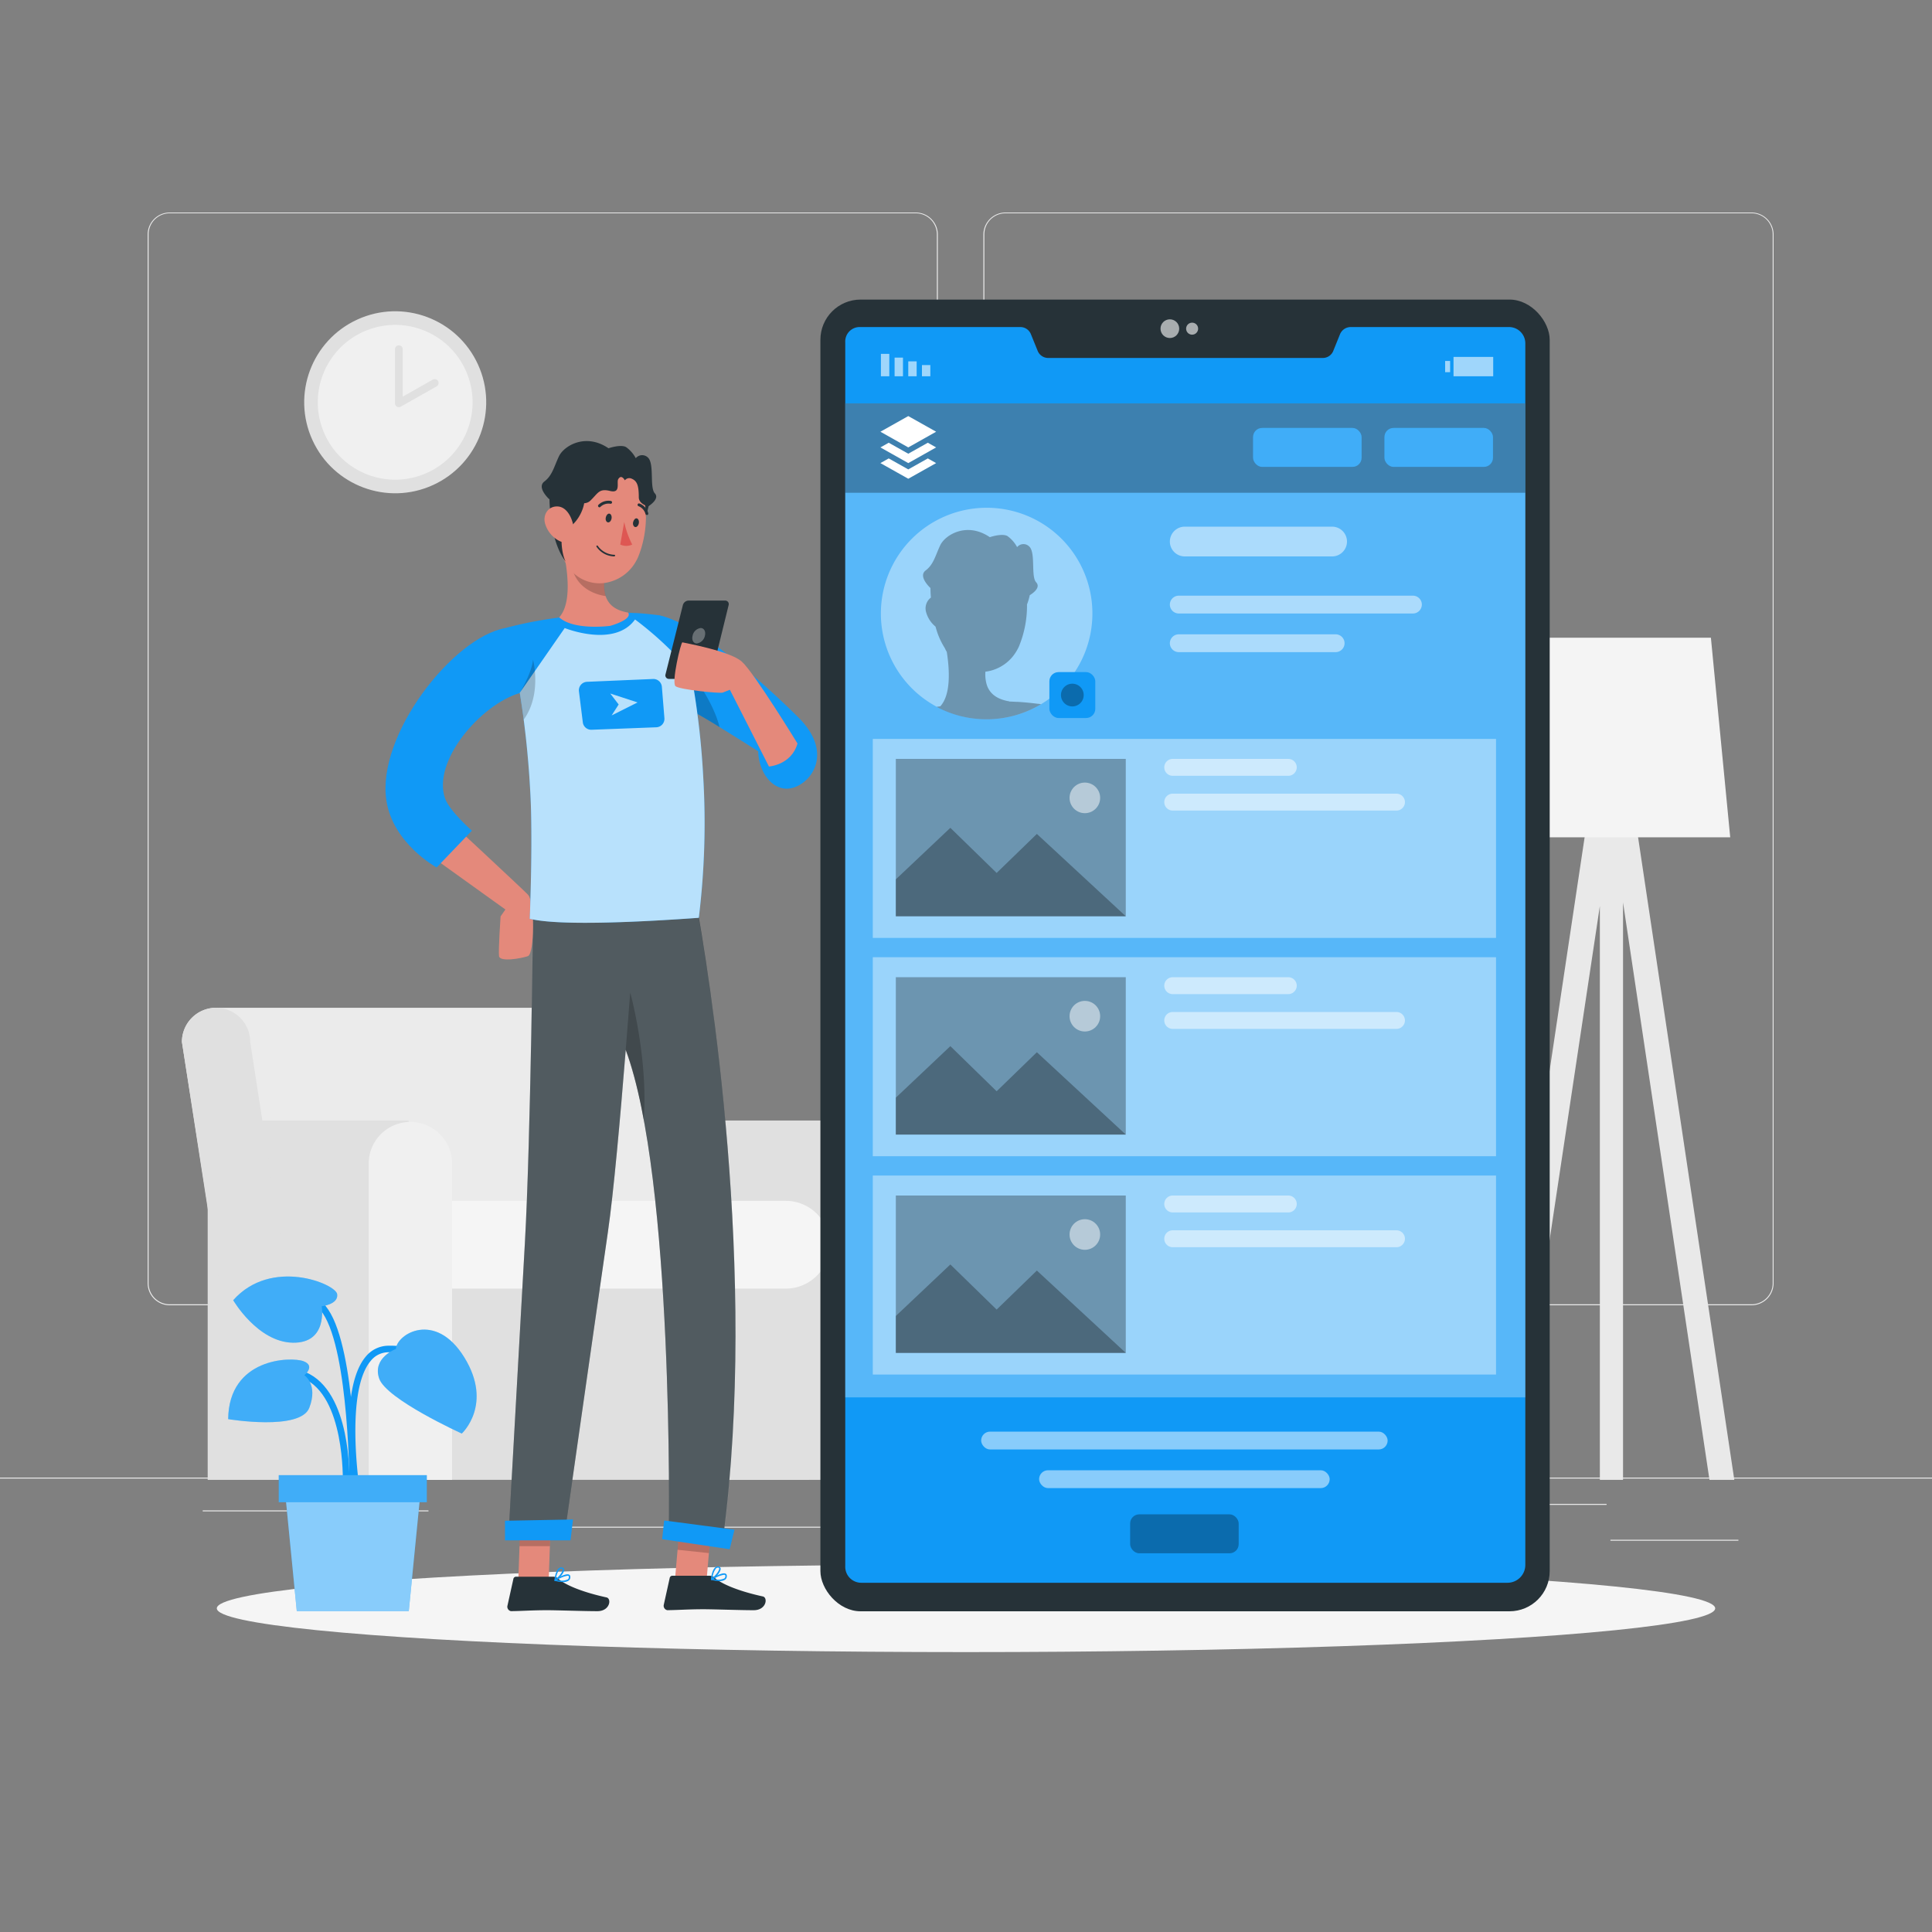 <svg xmlns="http://www.w3.org/2000/svg" viewBox="0 0 500 500"><rect x="0" y="0" width="500" height="500" fill="#808080" stroke="none"/><g id="freepik--background-complete--inject-130"><rect y="382.4" width="500" height="0.25" style="fill:#ebebeb"></rect><rect x="416.78" y="398.49" width="33.12" height="0.25" style="fill:#ebebeb"></rect><rect x="322.53" y="401.21" width="8.69" height="0.25" style="fill:#ebebeb"></rect><rect x="396.59" y="389.21" width="19.19" height="0.25" style="fill:#ebebeb"></rect><rect x="52.46" y="390.89" width="43.19" height="0.25" style="fill:#ebebeb"></rect><rect x="104.56" y="390.89" width="6.33" height="0.25" style="fill:#ebebeb"></rect><rect x="131.47" y="395.11" width="93.68" height="0.25" style="fill:#ebebeb"></rect><path d="M237,337.8H43.91a5.71,5.71,0,0,1-5.7-5.71V60.66A5.71,5.71,0,0,1,43.91,55H237a5.71,5.71,0,0,1,5.71,5.71V332.09A5.71,5.71,0,0,1,237,337.8ZM43.91,55.2a5.46,5.46,0,0,0-5.45,5.46V332.09a5.46,5.46,0,0,0,5.45,5.46H237a5.47,5.47,0,0,0,5.46-5.46V60.66A5.47,5.47,0,0,0,237,55.2Z" style="fill:#ebebeb"></path><path d="M453.31,337.8H260.21a5.72,5.72,0,0,1-5.71-5.71V60.66A5.72,5.72,0,0,1,260.21,55h193.1A5.71,5.71,0,0,1,459,60.66V332.09A5.71,5.71,0,0,1,453.31,337.8ZM260.21,55.2a5.47,5.47,0,0,0-5.46,5.46V332.09a5.47,5.47,0,0,0,5.46,5.46h193.1a5.47,5.47,0,0,0,5.46-5.46V60.66a5.47,5.47,0,0,0-5.46-5.46Z" style="fill:#ebebeb"></path><path d="M55.91,260.81H164.37a8.83,8.83,0,0,1,8.83,8.83l12,76.47H59.08l-12-76.47A8.84,8.84,0,0,1,55.91,260.81Z" style="fill:#ebebeb"></path><path d="M184.89,290.38l-.14-.39h42v93h-52V301.14A10.62,10.62,0,0,1,184.89,290.38Z" style="fill:#e0e0e0"></path><path d="M227.2,290.36h0A10.77,10.77,0,0,1,238,301.14V383H216.42V301.14A10.77,10.77,0,0,1,227.2,290.36Z" style="fill:#f0f0f0"></path><path d="M63.89,290.38l-.14-.39h42v93h-52V301.14A10.62,10.62,0,0,1,63.89,290.38Z" style="fill:#e0e0e0"></path><rect x="116.97" y="317.49" width="92.41" height="65.5" transform="translate(326.35 700.47) rotate(180)" style="fill:#e0e0e0"></rect><path d="M110.77,310.77h104a0,0,0,0,1,0,0v22.71a0,0,0,0,1,0,0h-104a11.36,11.36,0,0,1-11.36-11.36v0A11.36,11.36,0,0,1,110.77,310.77Z" transform="translate(314.13 644.26) rotate(-180)" style="fill:#f5f5f5"></path><path d="M106.2,290.36h0A10.77,10.77,0,0,1,117,301.14V383H95.42V301.14A10.77,10.77,0,0,1,106.2,290.36Z" style="fill:#f0f0f0"></path><path d="M76.75,347.24H59.08l-12-77.6a8.84,8.84,0,0,1,8.84-8.83h0a8.83,8.83,0,0,1,8.83,8.83Z" style="fill:#e0e0e0"></path><polygon points="391.69 382.99 414.04 234.49 414.04 382.99 420.04 382.99 420.04 233.56 442.41 382.99 448.84 382.99 420.83 195.95 420.04 196.07 420.04 189.99 414.04 189.99 414.04 196.05 413.21 195.95 385.14 382.99 391.69 382.99" style="fill:#e9e9e9"></polygon><polygon points="447.78 216.69 385.97 216.69 390.97 165.04 442.78 165.04 447.78 216.69" style="fill:#f4f4f4"></polygon><circle cx="102.28" cy="104.11" r="23.55" transform="translate(-34.02 51.93) rotate(-24.56)" style="fill:#e0e0e0"></circle><circle cx="102.28" cy="104.11" r="20.03" transform="translate(-30.91 44.43) rotate(-21.37)" style="fill:#f0f0f0"></circle><polyline points="103.22 90.37 103.22 104.37 112.5 99.12" style="fill:#f0f0f0"></polyline><path d="M103.22,105.37a1,1,0,0,1-1-1v-14a1,1,0,0,1,2,0v12.28l7.78-4.4a1,1,0,1,1,1,1.74l-9.28,5.25A1,1,0,0,1,103.22,105.37Z" style="fill:#e0e0e0"></path></g><g id="freepik--Shadow--inject-130"><ellipse id="freepik--path--inject-130" cx="250" cy="416.24" rx="193.89" ry="11.32" style="fill:#f5f5f5"></ellipse></g><g id="freepik--Plant--inject-130"><path d="M91.27,384.65c-.16-1-3.66-25.18,3.35-33.51a7.63,7.63,0,0,1,5.83-2.87c14.15-.33,16.08,11,16.1,11.15l-1.67.26c-.06-.41-1.74-10-14.39-9.72a5.87,5.87,0,0,0-4.57,2.26c-6.53,7.76-3,31.93-3,32.18Z" style="fill:#1099F6"></path><path d="M90.41,383.54l-1.69-.05c0-.22.56-22.25-10.29-26.8-10.64-4.46-15.42,4.71-15.62,5.1L61.3,361c.05-.11,5.67-11,17.78-5.9C91,360.13,90.44,382.59,90.41,383.54Z" style="fill:#1099F6"></path><path d="M90.46,385.27c0-.35-.1-35.19-6.9-45.37-6.52-9.79-17-5.18-17.48-5l-.7-1.54C65.5,333.33,77.64,328,85,339c7.07,10.61,7.18,44.86,7.18,46.31Z" style="fill:#1099F6"></path><path d="M102.47,349.11s-6.18,2.27-4.34,7.65S119.51,371,119.51,371s8.18-7.5.66-19.7S102.64,345.26,102.47,349.11Z" style="fill:#1099F6"></path><path d="M83.26,338.06s4.39-.47,4-3.14-17.05-9.55-26.91,1.57c0,0,6.31,10.84,15.43,11S83.26,338.06,83.26,338.06Z" style="fill:#1099F6"></path><path d="M78.76,355.91s3-2.44-.24-3.64-19.31-.85-19.47,15c0,0,18.67,3.11,21-2.94S78.76,355.91,78.76,355.91Z" style="fill:#1099F6"></path><path d="M102.47,349.11s-6.18,2.27-4.34,7.65S119.51,371,119.51,371s8.18-7.5.66-19.7S102.64,345.26,102.47,349.11Z" style="fill:#fff;opacity:0.2;isolation:isolate"></path><path d="M83.26,338.06s4.39-.47,4-3.14-17.05-9.55-26.91,1.57c0,0,6.31,10.84,15.43,11S83.26,338.06,83.26,338.06Z" style="fill:#fff;opacity:0.2;isolation:isolate"></path><path d="M78.76,355.91s3-2.44-.24-3.64-19.31-.85-19.47,15c0,0,18.67,3.11,21-2.94S78.76,355.91,78.76,355.91Z" style="fill:#fff;opacity:0.2;isolation:isolate"></path><polygon points="105.79 417 76.81 417 73.69 385.27 108.92 385.27 105.79 417" style="fill:#1099F6"></polygon><polygon points="105.79 417 76.81 417 73.69 385.27 108.92 385.27 105.79 417" style="fill:#fff;opacity:0.5;isolation:isolate"></polygon><rect x="72.14" y="381.77" width="38.32" height="7" style="fill:#1099F6"></rect><rect x="72.14" y="381.77" width="38.32" height="7" style="fill:#fff;opacity:0.2;isolation:isolate"></rect></g><g id="freepik--Device--inject-130"><rect x="212.32" y="77.53" width="188.74" height="339.47" rx="10.4" style="fill:#263238"></rect><path d="M394.75,88.9V405a4.62,4.62,0,0,1-4.69,4.62H222.94a4.14,4.14,0,0,1-4.19-4.24V88.52a3.73,3.73,0,0,1,3.59-3.88h41.78a2.94,2.94,0,0,1,2.69,1.88l1.73,4.26a2.94,2.94,0,0,0,2.69,1.86h71.13a2.91,2.91,0,0,0,2.69-1.83l1.73-4.28a3,3,0,0,1,2.69-1.89h41.18A4.22,4.22,0,0,1,394.75,88.9Z" style="fill:#1099F6"></path><rect x="218.75" y="104.39" width="176" height="257.25" style="fill:#fff;opacity:0.3;isolation:isolate"></rect><circle cx="302.76" cy="85.06" r="2.42" style="fill:#fff;opacity:0.6;isolation:isolate"></circle><path d="M310.07,85.06a1.55,1.55,0,1,1-1.55-1.55A1.54,1.54,0,0,1,310.07,85.06Z" style="fill:#fff;opacity:0.6;isolation:isolate"></path><rect x="238.6" y="94.48" width="2.17" height="2.9" transform="translate(479.37 191.86) rotate(180)" style="fill:#fff;opacity:0.6;isolation:isolate"></rect><rect x="235.06" y="93.51" width="2.17" height="3.86" transform="translate(472.29 190.89) rotate(180)" style="fill:#fff;opacity:0.6;isolation:isolate"></rect><rect x="231.51" y="92.55" width="2.17" height="4.83" transform="translate(465.2 189.93) rotate(180)" style="fill:#fff;opacity:0.6;isolation:isolate"></rect><rect x="227.97" y="91.58" width="2.17" height="5.8" transform="translate(458.12 188.96) rotate(180)" style="fill:#fff;opacity:0.6;isolation:isolate"></rect><rect x="374" y="93.42" width="1.29" height="2.9" style="fill:#fff;opacity:0.6;isolation:isolate"></rect><rect x="376.17" y="92.37" width="10.27" height="5.01" transform="translate(762.61 189.75) rotate(180)" style="fill:#fff;opacity:0.6;isolation:isolate"></rect><path d="M282.71,158.78a27.37,27.37,0,1,1-27.37-27.37A27.33,27.33,0,0,1,282.71,158.78Z" style="fill:#fff;opacity:0.4;isolation:isolate"></path><path d="M269.41,182.25a27.42,27.42,0,0,1-27,.68c.35-.06.69-.1,1-.14h0l-.06,0c2.62-2.87,2.5-8.81,1.68-14.07a9.55,9.55,0,0,1-.52-1,19.43,19.43,0,0,1-2.39-5.55,7.34,7.34,0,0,1-2.41-3.63,3.51,3.51,0,0,1,1.21-3.89c-.07-.81-.11-1.64-.12-2.47h0s-3.3-3-1.24-4.55,2.52-3.86,3.78-6.53,6.87-6.13,12.82-2.08c0,0,3.16-1.08,4.56-.29a8.39,8.39,0,0,1,2.51,2.87,2.11,2.11,0,0,1,3.2-.1c1.62,1.68.34,7.71,1.72,9.19s-1.22,3.07-1.65,3.35a15,15,0,0,1-.71,2.39,27.73,27.73,0,0,1-2.1,10.9,11.2,11.2,0,0,1-.52,1,10.92,10.92,0,0,1-6.25,5.09,10.39,10.39,0,0,1-1.9.41,9.47,9.47,0,0,0,.37,3.44c.69,2.06,2.37,3.67,5.81,4.24a.13.13,0,0,1,0,.05c.72,0,1.44.08,2.15.08,1.86.11,3.63.3,5.16.49A6.18,6.18,0,0,1,269.41,182.25Z" style="opacity:0.3;isolation:isolate"></path><rect x="271.58" y="173.94" width="11.88" height="11.88" rx="2.37" style="fill:#1099F6"></rect><path d="M280.46,179.89a2.94,2.94,0,1,1-2.94-2.95A2.94,2.94,0,0,1,280.46,179.89Z" style="opacity:0.3;isolation:isolate"></path><path d="M344.75,144H306.61a3.85,3.85,0,0,1-3.85-3.85h0a3.86,3.86,0,0,1,3.85-3.85h38.14a3.86,3.86,0,0,1,3.85,3.85h0A3.85,3.85,0,0,1,344.75,144Z" style="fill:#fff;opacity:0.5;isolation:isolate"></path><path d="M365.66,158.77H305.07a2.31,2.31,0,0,1-2.31-2.3h0a2.31,2.31,0,0,1,2.31-2.31h60.59a2.31,2.31,0,0,1,2.31,2.31h0A2.31,2.31,0,0,1,365.66,158.77Z" style="fill:#fff;opacity:0.5;isolation:isolate"></path><path d="M345.66,168.77H305.07a2.31,2.31,0,0,1-2.31-2.3h0a2.31,2.31,0,0,1,2.31-2.31h40.59a2.31,2.31,0,0,1,2.31,2.31h0A2.31,2.31,0,0,1,345.66,168.77Z" style="fill:#fff;opacity:0.5;isolation:isolate"></path><rect x="292.48" y="391.91" width="28.09" height="10.08" rx="2.36" style="opacity:0.3;isolation:isolate"></rect><rect x="253.92" y="370.5" width="105.2" height="4.62" rx="2.31" style="fill:#fff;opacity:0.5;isolation:isolate"></rect><rect x="268.92" y="380.5" width="75.2" height="4.62" rx="2.31" style="fill:#fff;opacity:0.5;isolation:isolate"></rect><rect x="225.88" y="191.23" width="161.29" height="51.5" style="fill:#fff;opacity:0.4;isolation:isolate"></rect><path d="M333.4,200.78H303.5a2.19,2.19,0,0,1-2.19-2.19h0a2.19,2.19,0,0,1,2.19-2.19h29.9a2.2,2.2,0,0,1,2.2,2.19h0A2.2,2.2,0,0,1,333.4,200.78Z" style="fill:#fff;opacity:0.5;isolation:isolate"></path><path d="M361.4,209.78H303.5a2.19,2.19,0,0,1-2.19-2.19h0a2.19,2.19,0,0,1,2.19-2.19h57.9a2.2,2.2,0,0,1,2.2,2.19h0A2.2,2.2,0,0,1,361.4,209.78Z" style="fill:#fff;opacity:0.5;isolation:isolate"></path><rect x="231.84" y="196.4" width="59.51" height="40.73" style="opacity:0.3;isolation:isolate"></rect><polygon points="231.84 227.58 245.95 214.24 257.93 225.92 268.34 215.82 291.35 237.13 231.84 237.13 231.84 227.58" style="opacity:0.3;isolation:isolate"></polygon><circle cx="280.76" cy="206.49" r="3.96" style="fill:#fff;opacity:0.5;isolation:isolate"></circle><rect x="225.88" y="247.73" width="161.29" height="51.5" style="fill:#fff;opacity:0.4;isolation:isolate"></rect><path d="M333.4,257.28H303.5a2.19,2.19,0,0,1-2.19-2.19h0a2.19,2.19,0,0,1,2.19-2.19h29.9a2.2,2.2,0,0,1,2.2,2.19h0A2.2,2.2,0,0,1,333.4,257.28Z" style="fill:#fff;opacity:0.5;isolation:isolate"></path><path d="M361.4,266.28H303.5a2.19,2.19,0,0,1-2.19-2.19h0a2.19,2.19,0,0,1,2.19-2.19h57.9a2.2,2.2,0,0,1,2.2,2.19h0A2.2,2.2,0,0,1,361.4,266.28Z" style="fill:#fff;opacity:0.5;isolation:isolate"></path><rect x="231.84" y="252.9" width="59.51" height="40.73" style="opacity:0.3;isolation:isolate"></rect><polygon points="231.84 284.08 245.95 270.74 257.93 282.42 268.34 272.32 291.35 293.63 231.84 293.63 231.84 284.08" style="opacity:0.3;isolation:isolate"></polygon><circle cx="280.76" cy="262.99" r="3.96" style="fill:#fff;opacity:0.5;isolation:isolate"></circle><rect x="225.88" y="304.23" width="161.29" height="51.5" style="fill:#fff;opacity:0.4;isolation:isolate"></rect><path d="M333.4,313.78H303.5a2.19,2.19,0,0,1-2.19-2.19h0a2.19,2.19,0,0,1,2.19-2.19h29.9a2.2,2.2,0,0,1,2.2,2.19h0A2.2,2.2,0,0,1,333.4,313.78Z" style="fill:#fff;opacity:0.5;isolation:isolate"></path><path d="M361.4,322.78H303.5a2.19,2.19,0,0,1-2.19-2.19h0a2.19,2.19,0,0,1,2.19-2.19h57.9a2.2,2.2,0,0,1,2.2,2.19h0A2.2,2.2,0,0,1,361.4,322.78Z" style="fill:#fff;opacity:0.5;isolation:isolate"></path><rect x="231.84" y="309.4" width="59.51" height="40.73" style="opacity:0.3;isolation:isolate"></rect><polygon points="231.84 340.58 245.95 327.24 257.93 338.92 268.34 328.82 291.35 350.13 231.84 350.13 231.84 340.58" style="opacity:0.3;isolation:isolate"></polygon><circle cx="280.76" cy="319.49" r="3.96" style="fill:#fff;opacity:0.5;isolation:isolate"></circle><rect x="218.75" y="104.39" width="176" height="23.14" style="opacity:0.3;isolation:isolate"></rect><polygon points="235.06 107.68 227.85 111.73 235.06 115.79 242.27 111.73 235.06 107.68" style="fill:#fff"></polygon><polygon points="235.06 117.42 230 114.58 227.85 115.79 235.06 119.85 242.27 115.79 240.12 114.58 235.06 117.42" style="fill:#fff"></polygon><polygon points="235.06 121.48 230 118.64 227.85 119.85 235.06 123.9 242.27 119.85 240.12 118.64 235.06 121.48" style="fill:#fff"></polygon><rect x="324.29" y="110.75" width="28.09" height="10.08" rx="2.36" style="fill:#1099F6"></rect><rect x="358.29" y="110.75" width="28.09" height="10.08" rx="2.36" style="fill:#1099F6"></rect><rect x="324.29" y="110.75" width="28.09" height="10.08" rx="2.36" style="fill:#fff;opacity:0.2;isolation:isolate"></rect><rect x="358.29" y="110.75" width="28.09" height="10.08" rx="2.36" style="fill:#fff;opacity:0.2;isolation:isolate"></rect></g><g id="freepik--Character--inject-130"><g id="freepik--group--inject-130"><path d="M205.9,203.64c-5.14,2.07-9.49-3.08-9.69-9.21,0,0-4.69-3-10-6.26a139.24,139.24,0,0,0-12.35-6.92,4.6,4.6,0,0,1-1.75-1.43h0c-4.1-5.32-2.21-20.65-2.21-20.65,9.5,1.06,28.48,18.27,36.79,26.57S211,201.56,205.9,203.64Z" style="fill:#1099F6"></path><path d="M186.21,188.17a139.24,139.24,0,0,0-12.35-6.92,4.6,4.6,0,0,1-1.75-1.43h0l6.64-5.91S184.68,181.62,186.21,188.17Z" style="opacity:0.2;isolation:isolate"></path><polygon points="174.62 409.55 182.73 410.41 184.25 392.91 176.14 392.05 174.62 409.55" style="fill:#e4897b"></polygon><polygon points="134.14 408.96 142 408.96 142.65 390.75 134.78 390.75 134.14 408.96" style="fill:#e4897b"></polygon><path d="M143.09,408.05h-9.55a.69.69,0,0,0-.67.54l-1.55,7a1.16,1.16,0,0,0,.9,1.37,1,1,0,0,0,.25,0c3.09-.05,5.34-.24,9.22-.24,2.39,0,9.6.25,12.9.25s3.73-3.26,2.38-3.56c-6.06-1.32-10.62-3.15-12.56-4.89A1.89,1.89,0,0,0,143.09,408.05Z" style="fill:#263238"></path><path d="M143.63,409.14a.19.19,0,0,1-.14-.16.17.17,0,0,1,.09-.18c.28-.18,2.82-1.74,3.69-1.29a.55.55,0,0,1,.32.52,1.09,1.09,0,0,1-.39,1,2.38,2.38,0,0,1-1.51.4A9.47,9.47,0,0,1,143.63,409.14Zm.54-.26a3.82,3.82,0,0,0,2.8-.14.77.77,0,0,0,.25-.67c0-.15-.07-.22-.12-.22a.4.4,0,0,0-.24-.05A7.5,7.5,0,0,0,144.17,408.88Z" style="fill:#1099F6"></path><path d="M143.58,409.18a.2.2,0,0,1-.09-.17c0-.11.2-2.37,1.11-3.11a1,1,0,0,1,.79-.24.61.61,0,0,1,.6.49c.16.83-1.41,2.56-2.22,3h-.09A.17.17,0,0,1,143.58,409.18Zm1.26-3.06a4.41,4.41,0,0,0-.93,2.46c.81-.61,1.81-1.92,1.71-2.43,0,0,0-.19-.27-.19h-.09A.67.67,0,0,0,144.84,406.12Z" style="fill:#1099F6"></path><path d="M183.59,407.8H174a.69.69,0,0,0-.67.54l-1.55,7a1.16,1.16,0,0,0,.9,1.37,1,1,0,0,0,.25,0c3.09-.05,5.34-.24,9.22-.24,2.39,0,9.6.25,12.9.25s3.73-3.26,2.38-3.56c-6.06-1.32-10.62-3.15-12.56-4.89A1.89,1.89,0,0,0,183.59,407.8Z" style="fill:#263238"></path><path d="M184.13,408.89a.19.19,0,0,1-.14-.16.17.17,0,0,1,.09-.18c.28-.18,2.82-1.74,3.69-1.29a.55.55,0,0,1,.32.52,1.09,1.09,0,0,1-.39,1,2.38,2.38,0,0,1-1.51.4A9.47,9.47,0,0,1,184.13,408.89Zm.54-.26a3.82,3.82,0,0,0,2.8-.14.77.77,0,0,0,.25-.67c0-.15-.07-.22-.12-.22a.4.4,0,0,0-.24-.05A7.5,7.5,0,0,0,184.67,408.63Z" style="fill:#1099F6"></path><path d="M184.08,408.93a.2.2,0,0,1-.09-.17c0-.11.2-2.37,1.11-3.11a1,1,0,0,1,.79-.24.61.61,0,0,1,.6.49c.16.83-1.41,2.56-2.22,3h-.09A.17.17,0,0,1,184.08,408.93Zm1.26-3.06a4.41,4.41,0,0,0-.93,2.46c.81-.61,1.81-1.92,1.71-2.43,0,0,0-.19-.27-.19h-.09A.67.67,0,0,0,185.34,405.87Z" style="fill:#1099F6"></path><polygon points="176.14 392.05 184.25 392.91 183.46 401.94 175.35 401.08 176.14 392.05" style="opacity:0.2;isolation:isolate"></polygon><polygon points="134.78 390.76 142.65 390.76 142.31 400.15 134.44 400.15 134.78 390.76" style="opacity:0.2;isolation:isolate"></polygon><path d="M138,231h41.72c4,21.67,16.38,98.33,7.48,166.63L173.1,395.9s1.31-90.68-11.16-124.2c-1.44,17.94-3.14,37-4.62,47.19-3.63,25-11.4,79.63-11.4,79.63H131.54s2.94-52.29,4.3-76.86C137.33,295,138,236.5,138,231Z" style="fill:#263238"></path><path d="M131.54,398.52h14.38s7.77-54.64,11.4-79.64c1.48-10.15,3.18-29.24,4.62-47.18a111.8,111.8,0,0,1,4.66,18.05c7.45,40.21,6.5,106.15,6.5,106.15l14.12,2c8.91-68.31-3.5-145.38-7.47-166.38H138c-.06,5-.7,63.71-2.19,90.38C134.48,346.47,131.54,398.52,131.54,398.52Z" style="fill:#fff;opacity:0.2;isolation:isolate"></path><polygon points="188.84 400.94 171.36 398.34 171.89 393.5 190.08 395.89 188.84 400.94" style="fill:#1099F6"></polygon><polygon points="147.65 398.64 130.69 398.64 130.69 393.57 148.29 393.24 147.65 398.64" style="fill:#1099F6"></polygon><path d="M161.94,271.7a111.8,111.8,0,0,1,4.66,18.05c1.17-16-3.5-32.89-3.5-32.89Z" style="opacity:0.2;isolation:isolate"></path><path d="M115.33,211.58s19.45,18.06,21.29,19.94,1.72,15.33,0,15.93-7.27,1.58-7.47,0,.4-10.29.4-10.29l1.25-1.78L109.37,220Z" style="fill:#e4897b"></path><path d="M130.8,162.53C117.09,165,97.38,190.44,100,207.19c1.71,11.18,13,17.31,13,17.31l9.12-9.52s-5.77-5.08-6.92-8.3c-3.43-9.59,9.09-24.31,19.37-27.34l2.12-8.57Z" style="fill:#1099F6"></path><path d="M130.8,162.53a176.11,176.11,0,0,1,5,25.87c.33,2.68.6,5.31.82,7.86.29,3.24.49,6.36.65,9.32.2,3.75.26,8.18.25,12.54,0,10-.42,19.65-.42,19.65,8,2,31.12.67,43.75-.25A201,201,0,0,0,182,201.11a208,208,0,0,0-2.65-23.93,102.87,102.87,0,0,0-2.82-12.52,8,8,0,0,0-6.64-5.51c-1.53-.19-3.3-.38-5.16-.49-.72,0-1.44-.07-2.17-.08a154.22,154.22,0,0,0-17.84,1.24c-1.12.13-2.26.3-3.36.48A102.46,102.46,0,0,0,130.8,162.53Z" style="fill:#1099F6"></path><path d="M180.85,237.53c-12.63.92-35.75,2.25-43.75.25,0,0,.4-9.63.42-19.65,0-4.36-.05-8.79-.25-12.54-.16-3-.36-6.08-.65-9.32-.22-2.55-.49-5.18-.82-7.86-.08-.72-.17-1.45-.27-2.17-.29-2.31-.64-4.61-1-6.9l0-.06,3.89-5.6,7.73-11.14s12.86,5.2,18.2-2.22a86.41,86.41,0,0,1,14.39,13.58c.21,1,.41,2.14.61,3.29A208,208,0,0,1,182,201.12,201,201,0,0,1,180.85,237.53Z" style="fill:#fff;opacity:0.7;isolation:isolate"></path><path d="M168.1,124.94s1.33,8.92-4.42,13.08-5.75-16-5.75-16Z" style="fill:#263238"></path><path d="M144.72,159.77c3.83,3.48,13.21,2.2,13.21,2.2s5.86-1.61,4.63-3.44c-3.45-.57-5.12-2.18-5.81-4.24a10,10,0,0,1-.35-3.94,20.71,20.71,0,0,1,.29-2.2l-11.6-8.59C146.61,145.23,148.47,155.66,144.72,159.77Z" style="fill:#e4897b"></path><path d="M147.77,145c.46,7,6.18,8.88,9,9.27a10,10,0,0,1-.35-3.94Z" style="opacity:0.2;isolation:isolate"></path><path d="M147,146.63a9.83,9.83,0,0,0,11.29,3.81,11,11,0,0,0,6.25-5.09,11.2,11.2,0,0,0,.52-1c2.83-6.62,3.73-18.2-3.27-22.54a10.66,10.66,0,0,0-16.28,8C144.64,137.54,143.77,142.05,147,146.63Z" style="fill:#e4897b"></path><path d="M156.78,133.94c-.15.61.14,1.18.55,1.25s.83-.38.94-1-.15-1.19-.55-1.26S156.9,133.31,156.78,133.94Z" style="fill:#263238"></path><path d="M163.85,135.14c-.15.62.14,1.19.55,1.26s.82-.39.93-1-.14-1.18-.55-1.25S164,134.55,163.85,135.14Z" style="fill:#263238"></path><path d="M161.55,135.07a23,23,0,0,0,2.07,5.86,3.65,3.65,0,0,1-3.1,0Z" style="fill:#de5753"></path><path d="M155,131.28a.38.38,0,0,0,.38-.09,3,3,0,0,1,2.56-.82.38.38,0,0,0,.45-.27.37.37,0,0,0-.27-.45h0a3.69,3.69,0,0,0-3.24,1,.36.36,0,0,0,0,.52h0Z" style="fill:#263238"></path><path d="M159,144h0a5.72,5.72,0,0,1-4.63-2.52.19.19,0,0,1,.07-.27.19.19,0,0,1,.26.05v0a5.46,5.46,0,0,0,4.31,2.32.19.19,0,0,1,.19.19v0a.2.2,0,0,1-.19.19Z" style="fill:#263238"></path><path d="M167.3,133.23a.38.38,0,0,0,.21.05.37.37,0,0,0,.26-.46h0a3.71,3.71,0,0,0-2.29-2.52.37.37,0,0,0-.46.25h0a.37.37,0,0,0,.25.46h0a3,3,0,0,1,1.78,2A.39.39,0,0,0,167.3,133.23Z" style="fill:#263238"></path><path d="M157,117.37c-.93-.13-1.85-.24-2.78-.28a13.78,13.78,0,0,0-7.75,1.55c-5.35,3.17-4.43,11.29-3.74,16.55.92,7,3.67,10.17,3.67,10.17-1.67-3.34-1.17-9.84-.08-10s1,1.08,1,1.08c2.41-1.5,4.58-5.75,3.83-8.75-.57-2.3,2-4,4.17-2.92l.65.32c.32.16.67.32,1,.48Z" style="fill:#263238"></path><path d="M141.07,135.52a7.42,7.42,0,0,0,3.56,4.41c2.29,1.23,4-.68,3.84-3.14-.16-2.18-1.51-5.52-4.05-5.71S140.42,133.21,141.07,135.52Z" style="fill:#e4897b"></path><path d="M160,124c-.5.89.76,3.76-2.11,3.06s-3.07.54-5.11,2.51-6.16-1-6.16-1l-4.51.59s-3.29-3-1.23-4.55,2.51-3.86,3.78-6.53,6.86-6.13,12.82-2.07c0,0,3.16-1.09,4.55-.3a8.39,8.39,0,0,1,2.51,2.87,2.13,2.13,0,0,1,3.21-.1c1.62,1.68.33,7.71,1.72,9.2s-1.72,3.38-1.72,3.38-2.43-.58-2.43-2.36c0-3.17-.47-4.3-2-4.88a1.45,1.45,0,0,0-1.61.49S160.85,122.61,160,124Z" style="fill:#263238"></path><path d="M135.53,186.24c-.29-2.31-.64-4.61-1-6.9l0-.06c.34-.57,3.13-5.24,3.41-8.58a20.2,20.2,0,0,1,.48,3C138.72,176.87,138.58,182.05,135.53,186.24Z" style="opacity:0.2;isolation:isolate"></path><path d="M149.83,178.93l1,8a2.19,2.19,0,0,0,2.26,1.93l16.76-.64a2.19,2.19,0,0,0,2.1-2.37l-.66-8.13a2.2,2.2,0,0,0-2.28-2l-17.07.73A2.2,2.2,0,0,0,149.83,178.93Z" style="fill:#1099F6"></path><polygon points="157.93 179.48 165 181.79 158.29 185.15 160.11 182.32 157.93 179.48" style="fill:#fff;opacity:0.7;isolation:isolate"></polygon><path d="M172.21,174.62l4.51-18a1.57,1.57,0,0,1,1.52-1.19h9.46a.91.91,0,0,1,.88,1.13l-4.41,17.95a1.56,1.56,0,0,1-1.52,1.19h-9.56A.91.91,0,0,1,172.21,174.62Z" style="fill:#263238"></path><path d="M181.32,162.53a2.49,2.49,0,0,0-2.08,2c-.28,1.1.21,2,1.1,2a2.51,2.51,0,0,0,2.09-2C182.7,163.42,182.21,162.53,181.32,162.53Z" style="fill:#fff;opacity:0.3;isolation:isolate"></path><path d="M206.39,192.42S195.14,174.05,192,171.24s-15-4.87-15.39-5-2.9,10.44-1.78,11.35,11.54,1.93,12.22,1.65,1.84-.73,1.84-.73L199,198.37S204.8,198,206.39,192.42Z" style="fill:#e4897b"></path></g></g></svg>